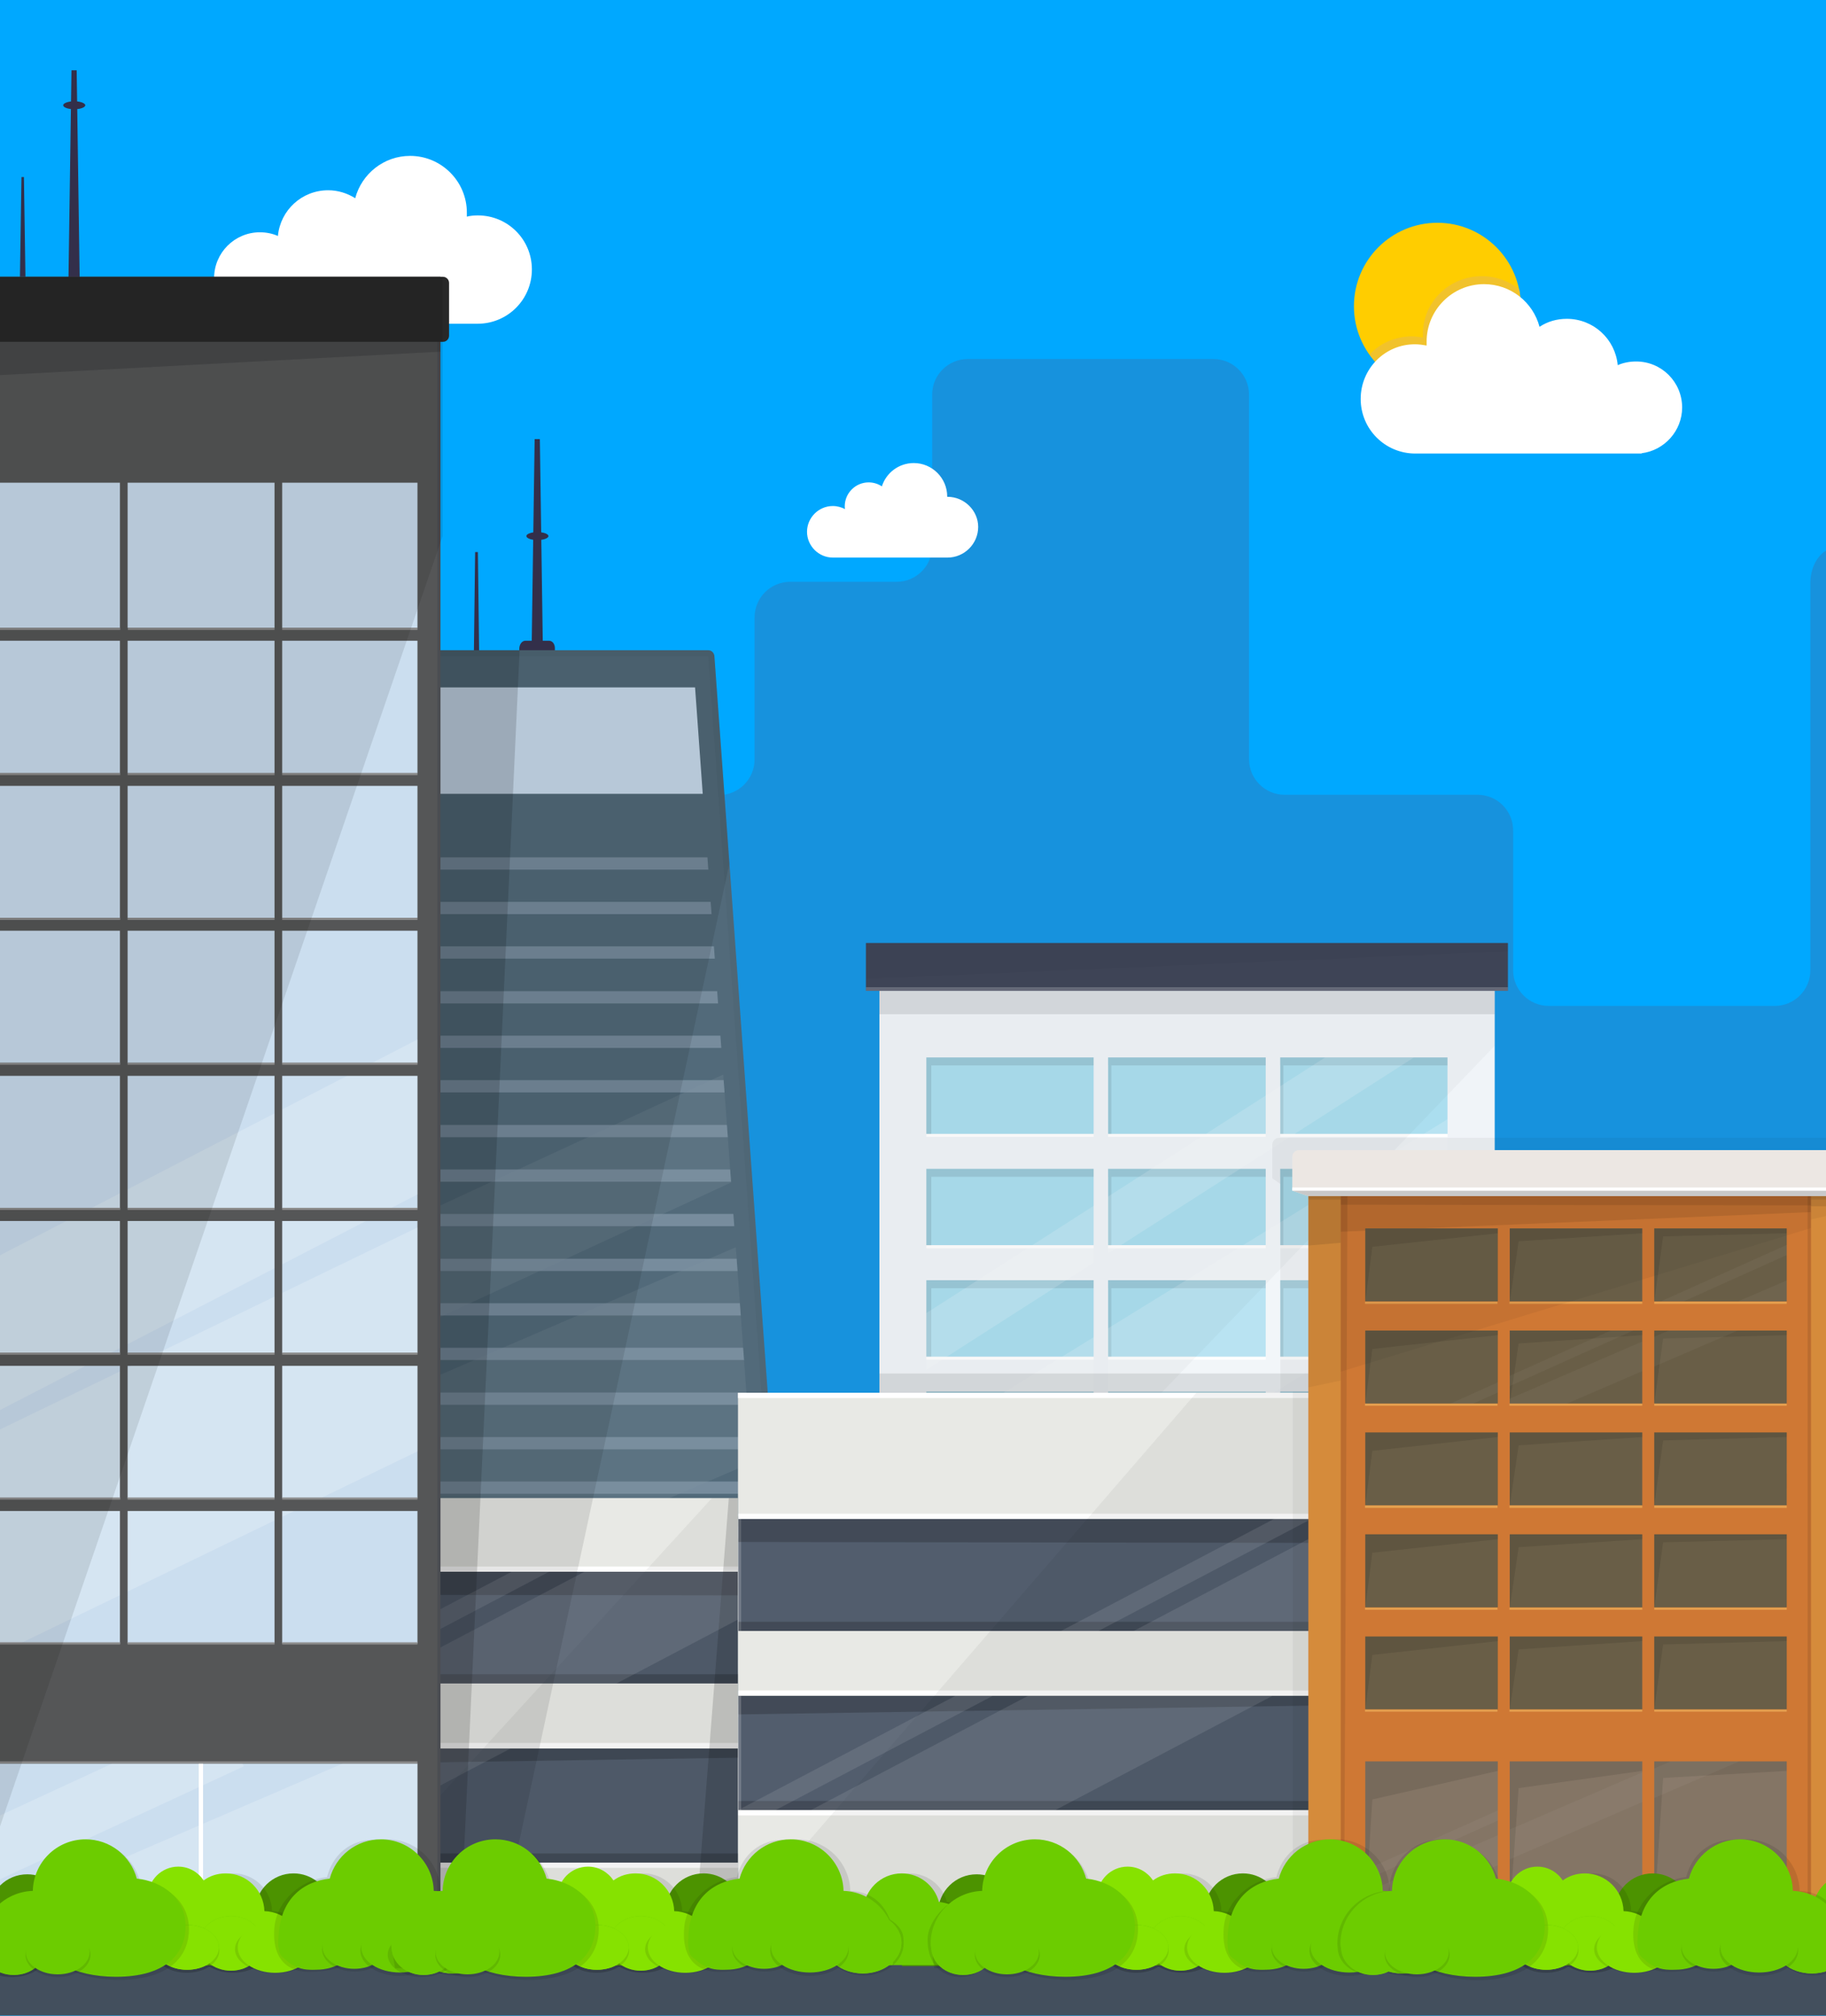 <?xml version="1.0" encoding="utf-8"?>
<!-- Generator: Adobe Illustrator 17.1.0, SVG Export Plug-In . SVG Version: 6.00 Build 0)  -->
<!DOCTYPE svg PUBLIC "-//W3C//DTD SVG 1.1//EN" "http://www.w3.org/Graphics/SVG/1.1/DTD/svg11.dtd">
<svg version="1.1" id="Layer_1" xmlns="http://www.w3.org/2000/svg" xmlns:xlink="http://www.w3.org/1999/xlink" x="0px" y="0px"
	 viewBox="0 0 595.3 656.9" enable-background="new 0 0 595.3 656.9" xml:space="preserve">
<rect x="0" y="0" width="595.3" height="656.9" fill="#808080" stroke="none"/>
<g id="Layer_1_1_" display="none">
	<path display="inline" opacity="0.2" enable-background="new    " d="M304.2-230.4l27.1-31h-26.2L291-245.2l-14.1-16.2h-26.4
		l26.9,30.5c-8.9,4.8-15,14.1-15,25.1c0,15.5,12.8,28.2,28.2,28.2c15.5,0,28.2-12.8,28.2-28.2C318.5-216.5,312.9-225.6,304.2-230.4z
		"/>
	<polygon display="inline" fill="#A32E2E" points="308.3,-227.9 281.9,-227.9 250.5,-263.7 276.6,-263.7 	"/>
	<polygon display="inline" opacity="0.1" enable-background="new    " points="308.3,-227.9 281.9,-227.9 277.8,-232.7 288,-250.9 	
		"/>
	<polygon display="inline" fill="#ED2B2B" points="331.3,-263.7 305.1,-263.7 273.7,-227.9 299.9,-227.9 	"/>
	<g display="inline">
		<g>
			<g>
				<defs>
					<polygon id="SVGID_1_" points="331.3,-263.7 305.1,-263.7 291,-247.5 277.8,-232.7 273.7,-227.9 281.9,-227.9 299.9,-227.9 
						308.3,-227.9 304,-232.7 					"/>
				</defs>
				<clipPath id="SVGID_2_">
					<use xlink:href="#SVGID_1_"  overflow="visible"/>
				</clipPath>
				<circle opacity="0.2" clip-path="url(#SVGID_2_)" enable-background="new    " cx="290.5" cy="-209.7" r="28.2"/>
			</g>
		</g>
	</g>
	<circle display="inline" fill="#F4BF25" cx="290.5" cy="-208.3" r="28.2"/>
	<circle display="inline" fill="#F4BF25" cx="290.5" cy="-208.3" r="28.2"/>
	<circle display="inline" fill="#F4BF25" cx="290.5" cy="-208.3" r="28.2"/>
	<circle display="inline" fill="#F4BF25" cx="290.5" cy="-208.3" r="26.6"/>
	<path display="inline" fill="#F3B900" d="M290.5-192.6c-11.8,0-22.1-4.6-27.8-10.9c2.3,13.2,13.9,23.5,27.8,23.5s25.5-10,27.8-23.5
		C312.6-197.4,302.2-192.6,290.5-192.6z"/>
	<path display="inline" fill="#C18801" d="M290.5-182.1c-15.3,0-27.6-12.1-28.2-27.1c0,0.2,0,0.7,0,0.9c0,15.5,12.8,28.2,28.2,28.2
		c15.5,0,28.2-12.8,28.2-28.2c0-0.2,0-0.7,0-0.9C318.1-194.2,305.8-182.1,290.5-182.1z"/>
	<g display="inline">
		<g>
			<g>
				<defs>
					<ellipse id="SVGID_3_" cx="290.5" cy="-209" rx="27.1" ry="26"/>
				</defs>
				<clipPath id="SVGID_4_">
					<use xlink:href="#SVGID_3_"  overflow="visible"/>
				</clipPath>
				<polygon opacity="0.2" clip-path="url(#SVGID_4_)" fill="#FFFFD7" enable-background="new    " points="249.5,-207 
					256.8,-194.9 318.1,-229.5 311,-241.8 				"/>
			</g>
		</g>
		<g>
			<g>
				<defs>
					<ellipse id="SVGID_5_" cx="290.5" cy="-209" rx="27.1" ry="26"/>
				</defs>
				<clipPath id="SVGID_6_">
					<use xlink:href="#SVGID_5_"  overflow="visible"/>
				</clipPath>
				<polygon opacity="0.2" clip-path="url(#SVGID_6_)" fill="#FFFFD7" enable-background="new    " points="262.3,-190.8 
					263.4,-188.8 324.9,-223.4 323.6,-225.4 				"/>
			</g>
		</g>
	</g>
	<path display="inline" fill="#FCEBC1" d="M290.5-234.1c9.8,0,18.4,4.8,23.2,12.1c-4.6-8.2-13.2-13.7-23.2-13.7s-18.7,5.5-23.2,13.7
		C272.1-229.3,280.7-234.1,290.5-234.1z"/>
	<polygon display="inline" fill="#DE9C01" points="290.5,-222.5 295.1,-213.1 305.6,-211.8 298.1,-204.5 299.6,-194 290.5,-199 
		281.2,-194 283,-204.5 275.5,-211.8 285.8,-213.1 	"/>
	<g display="inline">
		<polygon fill="#CA8801" points="283,-204.5 281.2,-194 282.1,-194.4 283.7,-203.6 		"/>
		<polygon fill="#CA8801" points="291,-221.5 290.5,-222.5 285.8,-213.1 275.5,-211.8 276.2,-210.8 286.7,-212.4 		"/>
		<polygon fill="#CA8801" points="304.9,-211.1 305.6,-211.8 295.5,-213.1 295.8,-212.4 		"/>
		<polygon fill="#CA8801" points="295.8,-212.4 290.5,-222.9 290.5,-222.5 295.3,-212.4 		"/>
		<polygon fill="#CA8801" points="276.2,-210.8 276.2,-210.8 283,-204.5 283,-204.5 		"/>
	</g>
</g>
<path fill="#FFFFFF" d="M1631.3,233.3c0,0-0.1,0-0.1,0c0,0,0-0.1,0-0.1c0-7.3-5.9-13.2-13.2-13.2c-5.9,0-10.9,3.9-12.6,9.3
	c-1.5-1-3.3-1.5-5.2-1.5c-5.2,0-9.5,4.2-9.5,9.5c0,0.4,0,0.7,0.1,1.1c-1.4-0.8-3.1-1.2-4.8-1.2c-5.6,0-10.2,4.6-10.2,10.2
	s4.6,10.2,10.2,10.2l0,0h45.4c6.7,0,12.1-5.4,12.1-12.1C1643.5,238.7,1638,233.3,1631.3,233.3z"/>
<circle fill="#FFCD00" cx="1745" cy="207" r="59.8"/>
<path fill="#F1C22C" d="M1745,266.7c30.9,0,56.3-23.4,59.4-53.4c-6.5-9.2-17.3-15.3-29.5-15.3c-20,0-36.2,16.2-36.2,36.2
	c0,0.8,0,1.7,0.1,2.5c-2.3-0.5-4.7-0.7-7.1-0.7c-11.5,0-21.7,5.6-28,14.3C1714.5,260.4,1729,266.7,1745,266.7z"/>
<path fill="#FFFFFF" d="M1698.7,279.4c0,19.1,15.4,34.5,34.5,34.5c0.5,0,1,0,1.5,0v0h141.2v-0.2c14.4-1.8,25.5-14,25.5-28.9
	c0-16.1-13-29.1-29.1-29.1c-4.1,0-8.1,0.9-11.6,2.4c-1.5-16.3-15.3-29.1-32-29.1c-6.3,0-12.2,1.8-17.2,5c-4.1-15.5-18.2-27-35-27
	c-20,0-36.2,16.2-36.2,36.2c0,0.8,0,1.7,0.1,2.5c-2.3-0.5-4.7-0.7-7.1-0.7C1714.1,244.9,1698.7,260.3,1698.7,279.4z"/>
<g>
	<defs>
		<rect id="SVGID_7_" x="0" width="595.3" height="656.9"/>
	</defs>
	<clipPath id="SVGID_8_">
		<use xlink:href="#SVGID_7_"  overflow="visible"/>
	</clipPath>
	<rect clip-path="url(#SVGID_8_)" fill="#00A8FF" width="595.3" height="656.9"/>
	<path clip-path="url(#SVGID_8_)" fill="#1792DD" d="M234.4,259.1c6.4,0,11.6-5.2,11.6-11.6v-46.3c0-6.4,5.2-11.6,11.6-11.6h34.7
		c6.4,0,11.6-5.2,11.6-11.6v-49.4c0-6.4,5.2-11.6,11.6-11.6h80.1c6.4,0,11.6,5.2,11.6,11.6v49.4c0,6.4,0,16.8,0,23.1v46.3
		c0,6.4,5.2,11.6,11.6,11.6h62.9c6.4,0,11.6,5.2,11.6,11.6v45.6c0,6.4,5.2,11.6,11.6,11.6h73.7c6.4,0,11.6-5.2,11.6-11.6V190
		c0-6.4,3.9-11.6,8.6-11.6s8.6,0,8.6,0v378.8c0,6.4-5.2,11.6-11.6,11.6H150.7c-6.4,0-11.6-5.2-11.6-11.6V270.6
		c0-6.4,5.2-11.6,11.6-11.6H234.4z"/>
	<rect y="634.7" clip-path="url(#SVGID_8_)" fill="#434F5D" width="595.3" height="22.1"/>
	<g clip-path="url(#SVGID_8_)">
		<rect x="286.7" y="322.9" fill="#F0F4F8" width="200.6" height="260.8"/>
		<rect x="282.3" y="307.3" fill="#3E4456" width="209.3" height="15.6"/>
		<rect x="282.3" y="321.7" opacity="0.2" fill="#FFFFFF" width="209.3" height="1.2"/>
		<polygon opacity="3.000000e-02" points="282.3,319 491.6,310 491.6,307.3 282.3,307.3 		"/>
		<rect x="286.7" y="322.9" opacity="0.1" width="200.6" height="7.6"/>
		<rect x="286.7" y="498.5" opacity="0.15" width="200.6" height="85.2"/>
		<rect x="302" y="380.9" fill="#ABDEEF" width="169.9" height="24.9"/>
		<rect x="302" y="442.1" fill="#FFFFFF" width="169.9" height="1"/>
		<rect x="302" y="405.8" fill="#FFFFFF" width="169.9" height="1"/>
		<rect x="302" y="369.5" fill="#FFFFFF" width="169.9" height="1"/>
		<rect x="302" y="344.6" fill="#ABDEEF" width="169.9" height="24.9"/>
		<rect x="302" y="417.2" fill="#ABDEEF" width="169.9" height="24.9"/>
		<rect x="302" y="453.5" fill="#ABDEEF" width="169.9" height="24.9"/>
		<rect x="302" y="478.4" fill="#FFFFFF" width="169.9" height="1"/>
		<polygon opacity="0.1" points="302,344.6 302,369.5 303.6,369.5 303.6,347.2 361.3,347.2 361.3,369.5 362.3,369.5 362.3,347.2 
			417.4,347.2 417.4,369.5 418.4,369.5 418.4,347.2 471.9,347.2 471.9,344.6 		"/>
		<polygon opacity="0.1" points="302,380.9 302,405.8 303.6,405.8 303.6,383.5 361.3,383.5 361.3,405.8 362.3,405.8 362.3,383.5 
			417.4,383.5 417.4,405.8 418.4,405.8 418.4,383.5 471.9,383.5 471.9,380.9 		"/>
		<polygon opacity="0.1" points="302,417.2 302,442.1 303.6,442.1 303.6,419.8 361.3,419.8 361.3,442.1 362.3,442.1 362.3,419.8 
			417.4,419.8 417.4,442.1 418.4,442.1 418.4,419.8 471.9,419.8 471.9,417.2 		"/>
		<polygon opacity="0.1" points="302,453.5 302,478.4 303.6,478.4 303.6,456.1 361.3,456.1 361.3,478.4 362.3,478.4 362.3,456.1 
			417.4,456.1 417.4,478.4 418.4,478.4 418.4,456.1 471.9,456.1 471.9,453.5 		"/>
		<line fill="none" stroke="#F0F4F8" stroke-width="4.714" stroke-miterlimit="10" x1="415" y1="343" x2="415" y2="481.2"/>
		<g opacity="0.8">
			<defs>
				<rect id="SVGID_9_" x="302" y="344.6" opacity="0.8" width="169.9" height="133.8"/>
			</defs>
			<clipPath id="SVGID_10_">
				<use xlink:href="#SVGID_9_"  overflow="visible"/>
			</clipPath>
			<polygon opacity="0.2" clip-path="url(#SVGID_10_)" fill="#FFFFFF" enable-background="new    " points="293.9,433.1 
				299.2,448.2 488.3,327.1 483.2,311.8 			"/>
			<polygon opacity="0.2" clip-path="url(#SVGID_10_)" fill="#FFFFFF" enable-background="new    " points="263.9,492.8 281,536.4 
				509.5,395.9 492.6,352 			"/>
		</g>
		<line fill="none" stroke="#F0F4F8" stroke-width="4.714" stroke-miterlimit="10" x1="358.9" y1="481.2" x2="358.9" y2="343"/>
		<polygon opacity="3.000000e-02" points="286.7,322.9 487.3,322.9 487.3,340.8 286.7,549.6 		"/>
	</g>
	<path clip-path="url(#SVGID_8_)" fill="#FFFFFF" d="M155.8,70.2c-1.2,0-2.5,0.1-3.6,0.4c0-0.4,0-0.8,0-1.3
		c0-10.2-8.3-18.5-18.5-18.5c-8.6,0-15.8,5.9-17.9,13.8c-2.5-1.6-5.6-2.6-8.8-2.6c-8.6,0-15.6,6.5-16.4,14.9
		c-1.8-0.8-3.8-1.2-5.9-1.2c-8.2,0-14.9,6.7-14.9,14.9c0,7.6,5.7,13.9,13,14.8v0.1H155v0c0.2,0,0.5,0,0.7,0
		c9.8,0,17.7-7.9,17.7-17.7S165.5,70.2,155.8,70.2z"/>
	<path clip-path="url(#SVGID_8_)" fill="#332F4A" d="M171.3,208.8h7.7c1.1,0,1.9,1.1,1.9,2.4v1.6h-11.6v-1.6
		C169.4,209.9,170.2,208.8,171.3,208.8z"/>
	<polygon clip-path="url(#SVGID_8_)" fill="#332F4A" points="174.3,143.1 176,143.1 177,212.7 173.3,212.7 	"/>
	<polygon clip-path="url(#SVGID_8_)" fill="#332F4A" points="23.3,22.9 25,22.9 26,92.6 22.3,92.6 	"/>
	<polygon clip-path="url(#SVGID_8_)" fill="#332F4A" points="154.9,179.9 155.8,179.9 156.2,212.4 154.5,212.4 	"/>
	<polygon clip-path="url(#SVGID_8_)" fill="#332F4A" points="7,57.7 7.8,57.7 8.3,90.2 6.5,90.2 	"/>
	<g clip-path="url(#SVGID_8_)">
		<path fill="#526A7A" d="M130.8,629.3H263l-30.1-415.5c-0.1-1-0.9-1.9-2-1.9H130.8V629.3z"/>
		<g opacity="0.1">
			<path fill="#304354" d="M230.9,213.9L230.9,213.9l29.9,413.4h-128V213.9H230.9 M230.9,211.9H130.8v417.4H263l-30.1-415.5
				C232.8,212.7,232,211.9,230.9,211.9L230.9,211.9z"/>
		</g>
	</g>
	<g opacity="0.3" clip-path="url(#SVGID_8_)">
		<defs>
			<polygon id="SVGID_11_" opacity="0.3" points="130.8,568.8 251.7,568.8 226.6,224 130.8,224 			"/>
		</defs>
		<clipPath id="SVGID_12_">
			<use xlink:href="#SVGID_11_"  overflow="visible"/>
		</clipPath>
		
			<line clip-path="url(#SVGID_12_)" fill="none" stroke="#CBDEEF" stroke-width="4" stroke-miterlimit="10" x1="270.6" y1="281.4" x2="130.8" y2="281.4"/>
		
			<line clip-path="url(#SVGID_12_)" fill="none" stroke="#CBDEEF" stroke-width="4" stroke-miterlimit="10" x1="270.6" y1="295.9" x2="130.8" y2="295.9"/>
		
			<line clip-path="url(#SVGID_12_)" fill="none" stroke="#CBDEEF" stroke-width="4" stroke-miterlimit="10" x1="270.6" y1="310.4" x2="130.8" y2="310.4"/>
		
			<line clip-path="url(#SVGID_12_)" fill="none" stroke="#CBDEEF" stroke-width="4" stroke-miterlimit="10" x1="270.6" y1="325" x2="130.8" y2="325"/>
		
			<line clip-path="url(#SVGID_12_)" fill="none" stroke="#CBDEEF" stroke-width="4" stroke-miterlimit="10" x1="270.6" y1="339.5" x2="130.8" y2="339.5"/>
		
			<line clip-path="url(#SVGID_12_)" fill="none" stroke="#CBDEEF" stroke-width="4" stroke-miterlimit="10" x1="270.6" y1="354" x2="130.8" y2="354"/>
		
			<line clip-path="url(#SVGID_12_)" fill="none" stroke="#CBDEEF" stroke-width="4" stroke-miterlimit="10" x1="270.6" y1="368.6" x2="130.8" y2="368.6"/>
		
			<line clip-path="url(#SVGID_12_)" fill="none" stroke="#CBDEEF" stroke-width="4" stroke-miterlimit="10" x1="270.6" y1="383.1" x2="130.8" y2="383.1"/>
		
			<line clip-path="url(#SVGID_12_)" fill="none" stroke="#CBDEEF" stroke-width="4" stroke-miterlimit="10" x1="270.6" y1="397.6" x2="130.8" y2="397.6"/>
		
			<line clip-path="url(#SVGID_12_)" fill="none" stroke="#CBDEEF" stroke-width="4" stroke-miterlimit="10" x1="270.6" y1="412.2" x2="130.8" y2="412.2"/>
		
			<line clip-path="url(#SVGID_12_)" fill="none" stroke="#CBDEEF" stroke-width="4" stroke-miterlimit="10" x1="270.6" y1="426.7" x2="130.8" y2="426.7"/>
		
			<line clip-path="url(#SVGID_12_)" fill="none" stroke="#CBDEEF" stroke-width="4" stroke-miterlimit="10" x1="270.6" y1="441.2" x2="130.8" y2="441.2"/>
		
			<line clip-path="url(#SVGID_12_)" fill="none" stroke="#CBDEEF" stroke-width="4" stroke-miterlimit="10" x1="270.6" y1="455.8" x2="130.8" y2="455.8"/>
		
			<line clip-path="url(#SVGID_12_)" fill="none" stroke="#CBDEEF" stroke-width="4" stroke-miterlimit="10" x1="270.6" y1="470.3" x2="130.8" y2="470.3"/>
		
			<line clip-path="url(#SVGID_12_)" fill="none" stroke="#CBDEEF" stroke-width="4" stroke-miterlimit="10" x1="270.6" y1="484.8" x2="130.8" y2="484.8"/>
		
			<line clip-path="url(#SVGID_12_)" fill="none" stroke="#CBDEEF" stroke-width="4" stroke-miterlimit="10" x1="270.6" y1="499.4" x2="130.8" y2="499.4"/>
		
			<line clip-path="url(#SVGID_12_)" fill="none" stroke="#CBDEEF" stroke-width="4" stroke-miterlimit="10" x1="270.6" y1="513.9" x2="130.8" y2="513.9"/>
		
			<line clip-path="url(#SVGID_12_)" fill="none" stroke="#CBDEEF" stroke-width="4" stroke-miterlimit="10" x1="270.6" y1="528.4" x2="130.8" y2="528.4"/>
		
			<line clip-path="url(#SVGID_12_)" fill="none" stroke="#CBDEEF" stroke-width="4" stroke-miterlimit="10" x1="270.6" y1="543" x2="130.8" y2="543"/>
		
			<line clip-path="url(#SVGID_12_)" fill="none" stroke="#CBDEEF" stroke-width="4" stroke-miterlimit="10" x1="270.6" y1="557.5" x2="130.8" y2="557.5"/>
		
			<line clip-path="url(#SVGID_12_)" fill="none" stroke="#CBDEEF" stroke-width="4" stroke-miterlimit="10" x1="270.6" y1="572" x2="130.8" y2="572"/>
		<polygon opacity="0.2" clip-path="url(#SVGID_12_)" fill="#FFFFFF" enable-background="new    " points="104.5,410.9 119,440.5 
			268.3,371.5 253.9,341.8 		"/>
		<polygon opacity="0.2" clip-path="url(#SVGID_12_)" fill="#FFFFFF" enable-background="new    " points="56.8,485.4 87.9,544.3 
			407.3,406.8 376.4,347.6 		"/>
	</g>
	<g clip-path="url(#SVGID_8_)">
		<rect x="46.2" y="488.2" fill="#E8E9E5" width="194.4" height="145.1"/>
		<rect x="46.2" y="511.3" fill="#525D6D" width="194.4" height="37.3"/>
		<rect x="46.1" y="511.3" opacity="0.2" fill="#FFFFFF" width="1" height="37.3"/>
		<rect x="46.2" y="569.8" fill="#525D6D" width="194.4" height="37.3"/>
		<polygon opacity="0.2" points="240.6,519.9 46.2,519.6 46.2,511.3 240.6,511.3 		"/>
		<rect x="46.2" y="568" fill="#FFFFFF" width="194.4" height="1.7"/>
		<rect x="46.2" y="607" fill="#FFFFFF" width="194.4" height="1.7"/>
		<rect x="46.2" y="510.5" fill="#FFFFFF" width="194.4" height="1.7"/>
		<polygon opacity="5.000000e-02" points="240.6,633.2 99.6,633.2 232.1,488.2 240.6,488.2 		"/>
		<polygon opacity="0.15" points="240.6,633.2 226.3,633.2 237.6,488.2 240.6,488.2 		"/>
		<rect x="286.7" y="447.6" opacity="0.1" width="148.4" height="179.3"/>
		<rect x="240.6" y="453.9" fill="#E8E9E5" width="194.4" height="179.3"/>
		<rect x="240.6" y="453.9" fill="#FFFFFF" width="194.4" height="1.7"/>
		<polygon opacity="0.2" points="240.6,572.8 46.2,575.8 46.2,569.8 240.6,569.8 		"/>
		<rect x="46.2" y="604" opacity="0.2" width="194.4" height="3"/>
		<rect x="46.2" y="545.6" opacity="0.2" width="194.4" height="3"/>
		<g>
			<defs>
				<rect id="SVGID_13_" x="46.2" y="511.3" width="194.4" height="37.3"/>
			</defs>
			<clipPath id="SVGID_14_">
				<use xlink:href="#SVGID_13_"  overflow="visible"/>
			</clipPath>
			<polygon opacity="0.1" clip-path="url(#SVGID_14_)" fill="#FFFFFF" points="200.8,506.8 280.5,506.8 201,548.6 121.3,548.6 			
				"/>
			<polygon opacity="0.1" clip-path="url(#SVGID_14_)" fill="#FFFFFF" points="177.1,506.8 189.3,506.8 109.8,548.6 97.5,548.6 			
				"/>
		</g>
		<g>
			<defs>
				<rect id="SVGID_15_" x="46.2" y="569.8" width="194.4" height="37.3"/>
			</defs>
			<clipPath id="SVGID_16_">
				<use xlink:href="#SVGID_15_"  overflow="visible"/>
			</clipPath>
			<polygon opacity="0.1" clip-path="url(#SVGID_16_)" fill="#FFFFFF" points="95.5,565.2 175.2,565.2 95.7,607 16,607 			"/>
			<polygon opacity="0.1" clip-path="url(#SVGID_16_)" fill="#FFFFFF" points="71.8,565.2 84,565.2 4.5,607 -7.7,607 			"/>
		</g>
		<rect x="46.1" y="569.8" opacity="0.2" fill="#FFFFFF" width="1" height="37.3"/>
		<rect x="240.7" y="494.2" fill="#525D6D" width="194.4" height="37.3"/>
		<rect x="240.6" y="494.2" opacity="0.2" fill="#FFFFFF" width="1" height="37.3"/>
		<rect x="240.7" y="552.6" fill="#525D6D" width="194.4" height="37.3"/>
		<polygon opacity="0.2" points="435.1,502.8 240.7,502.5 240.7,494.2 435.1,494.2 		"/>
		<rect x="240.7" y="550.9" fill="#FFFFFF" width="194.4" height="1.7"/>
		<rect x="240.7" y="589.9" fill="#FFFFFF" width="194.4" height="1.7"/>
		<rect x="240.7" y="493.3" fill="#FFFFFF" width="194.4" height="1.7"/>
		<polygon opacity="5.000000e-02" points="435.1,633.2 234.9,633.2 390,453.9 435.1,453.9 		"/>
		<polygon opacity="0.2" points="435.1,555.7 240.7,558.7 240.7,552.6 435.1,552.6 		"/>
		<rect x="240.7" y="586.9" opacity="0.2" width="194.4" height="3"/>
		<rect x="240.7" y="528.5" opacity="0.2" width="194.4" height="3"/>
		<g>
			<defs>
				<rect id="SVGID_17_" x="240.7" y="494.2" width="194.4" height="37.3"/>
			</defs>
			<clipPath id="SVGID_18_">
				<use xlink:href="#SVGID_17_"  overflow="visible"/>
			</clipPath>
			<polygon opacity="0.1" clip-path="url(#SVGID_18_)" fill="#FFFFFF" points="449.1,489.7 528.8,489.7 449.3,531.5 369.6,531.5 			
				"/>
			<polygon opacity="0.1" clip-path="url(#SVGID_18_)" fill="#FFFFFF" points="425.4,489.7 437.6,489.7 358.1,531.5 345.9,531.5 			
				"/>
		</g>
		<g>
			<defs>
				<rect id="SVGID_19_" x="240.7" y="552.6" width="194.4" height="37.3"/>
			</defs>
			<clipPath id="SVGID_20_">
				<use xlink:href="#SVGID_19_"  overflow="visible"/>
			</clipPath>
			<polygon opacity="0.1" clip-path="url(#SVGID_20_)" fill="#FFFFFF" points="343.8,548.1 423.5,548.1 344,589.9 264.3,589.9 			
				"/>
			<polygon opacity="0.1" clip-path="url(#SVGID_20_)" fill="#FFFFFF" points="320.1,548.1 332.3,548.1 252.8,589.9 240.6,589.9 			
				"/>
		</g>
		<rect x="240.6" y="552.6" opacity="0.2" fill="#FFFFFF" width="1" height="37.3"/>
	</g>
	<g clip-path="url(#SVGID_8_)">
		<path opacity="5.000000e-02" d="M598.9,370.8H417c-1.2,0-2.2,1-2.2,2.2V384l2.6,1.8v67.7h4.1v165.8H432h163.9V385.8l5.3-1.8v-10.9
			C601.1,371.8,600.2,370.8,598.9,370.8z"/>
		<rect x="426.6" y="389.8" fill="#CF7834" width="174.4" height="233.5"/>
		<g>
			<rect x="539.3" y="533.3" fill="#695E47" width="43.2" height="23.8"/>
			<rect x="445.1" y="533.3" fill="#695E47" width="43.2" height="23.8"/>
			<rect x="492.2" y="533.3" fill="#695E47" width="43.2" height="23.8"/>
			<polygon opacity="0.1" points="445.1,557.1 447.4,539.3 488.3,534.8 488.3,533.3 445.1,533.3 			"/>
			<polygon opacity="0.1" points="492.2,557.1 495.1,537.5 535.4,534.8 535.4,533.3 492.2,533.3 			"/>
			<polygon opacity="0.1" points="539.3,557.1 542.2,535.9 582.5,534.8 582.5,533.3 539.3,533.3 			"/>
			<polygon fill="#E5A04F" points="539.3,557.8 582.5,557.8 582.5,557.1 582.5,557.1 539.3,557.1 539.3,557.1 			"/>
			<polygon fill="#E5A04F" points="492.1,557.8 535.4,557.8 535.4,557.1 535.4,557.1 492.1,557.1 492.1,557.1 			"/>
			<polygon fill="#E5A04F" points="445,557.8 488.2,557.8 488.2,557.1 488.2,557.1 445,557.1 445,557.1 			"/>
		</g>
		<rect x="590.4" y="389.8" fill="#D58B3B" width="10.5" height="233.5"/>
		<path fill="#ECE7E3" d="M604,374.8H423.5c-1.2,0-2.2,1-2.2,2.2V388l5.3,1.8h174.4l5.3-1.8v-10.9
			C606.2,375.8,605.2,374.8,604,374.8z"/>
		<polygon fill="#C8C8C8" points="421.3,388 421.3,388 426.6,389.8 600.9,389.8 606.2,388 		"/>
		<rect x="426.6" y="389.8" fill="#D58B3B" width="10.5" height="233.5"/>
		<polygon opacity="0.1" points="437.1,623.3 438.2,623.3 439.3,389.8 437.1,389.8 		"/>
		<rect x="589.3" y="389.8" opacity="0.1" width="1.1" height="233.5"/>
		<polygon opacity="0.1" points="600.9,389.8 426.6,389.8 426.6,405.9 437.1,405 437.1,401.4 590.4,395 590.4,393.1 601.1,393.1 		
			"/>
		<polygon opacity="0.1" points="600.9,389.8 426.6,389.8 426.6,390.9 437.1,390.9 437.1,392.6 590.4,392.8 590.4,390.9 
			601.1,390.9 		"/>
		<rect x="539.3" y="400.3" fill="#695E47" width="43.2" height="23.8"/>
		<rect x="445.1" y="400.3" fill="#695E47" width="43.2" height="23.8"/>
		<rect x="492.2" y="400.3" fill="#695E47" width="43.2" height="23.8"/>
		<rect x="539.3" y="433.6" fill="#695E47" width="43.2" height="23.8"/>
		<rect x="445.1" y="433.6" fill="#695E47" width="43.2" height="23.8"/>
		<polygon fill="#E5A04F" points="539.3,424.9 582.5,424.9 582.5,424.2 582.5,424.2 539.3,424.2 539.3,424.2 		"/>
		<polygon fill="#E5A04F" points="492.1,424.9 535.4,424.9 535.4,424.2 535.4,424.2 492.1,424.2 492.1,424.2 		"/>
		<polygon fill="#E5A04F" points="445,424.9 488.2,424.9 488.2,424.2 488.2,424.2 445,424.2 445,424.2 		"/>
		<rect x="492.2" y="433.6" fill="#695E47" width="43.2" height="23.8"/>
		<rect x="539.3" y="574" fill="#847565" width="43.2" height="49.3"/>
		<rect x="492.2" y="574" fill="#847565" width="43.2" height="49.3"/>
		<rect x="445.1" y="574" fill="#847565" width="43.2" height="49.3"/>
		<polygon opacity="0.1" points="445.1,623.3 447.4,586.4 488.3,577.1 488.3,574 445.1,574 		"/>
		<polygon opacity="0.1" points="492.2,623.3 495.1,582.7 535.4,577.1 535.4,574 492.2,574 		"/>
		<polygon opacity="0.1" points="539.3,623.3 542.2,579.4 582.5,577.1 582.5,574 539.3,574 		"/>
		<polygon opacity="0.1" points="445.1,457.4 447.4,439.6 488.3,435.1 488.3,433.6 445.1,433.6 		"/>
		<polygon opacity="0.1" points="492.2,457.4 495.1,437.8 535.4,435.1 535.4,433.6 492.2,433.6 		"/>
		<polygon opacity="0.1" points="539.3,457.4 542.2,436.2 582.5,435.1 582.5,433.6 539.3,433.6 		"/>
		<polygon opacity="0.1" points="445.1,424.2 447.4,406.3 488.3,401.9 488.3,400.4 445.1,400.4 		"/>
		<polygon opacity="0.1" points="492.2,424.2 495.1,404.5 535.4,401.9 535.4,400.4 492.2,400.4 		"/>
		<polygon opacity="0.1" points="539.3,424.2 542.2,402.9 582.5,401.9 582.5,400.4 539.3,400.4 		"/>
		<polyline opacity="5.000000e-02" points="529.1,389.8 426.6,389.8 426.6,452.1 437.1,449.9 437.1,447 590.4,400.2 590.4,397.4 
			600.9,395 600.9,389.8 529.1,389.8 		"/>
		<g opacity="0.2">
			<defs>
				<polygon id="SVGID_21_" opacity="0.2" points="492.2,619.6 535.4,603.7 535.4,574 492.2,574 				"/>
			</defs>
			<clipPath id="SVGID_22_">
				<use xlink:href="#SVGID_21_"  overflow="visible"/>
			</clipPath>
			<polygon opacity="0.2" clip-path="url(#SVGID_22_)" fill="#FFFFFF" enable-background="new    " points="490.1,520.2 
				491.5,522.9 539.6,501.4 538.3,498.6 			"/>
			<polygon opacity="0.2" clip-path="url(#SVGID_22_)" fill="#FFFFFF" enable-background="new    " points="482.5,600.4 
				486.9,608.2 545,583.1 540.7,575.3 			"/>
		</g>
		<g opacity="0.2">
			<defs>
				<rect id="SVGID_23_" x="492.2" y="433.6" opacity="0.2" width="43.2" height="23.8"/>
			</defs>
			<clipPath id="SVGID_24_">
				<use xlink:href="#SVGID_23_"  overflow="visible"/>
			</clipPath>
			<polygon opacity="0.2" clip-path="url(#SVGID_24_)" fill="#FFFFFF" enable-background="new    " points="490.1,449.3 491.5,452 
				539.6,430.4 538.3,427.7 			"/>
			<polygon opacity="0.2" clip-path="url(#SVGID_24_)" fill="#FFFFFF" enable-background="new    " points="482.5,460 486.9,467.7 
				545,442.7 540.7,434.9 			"/>
		</g>
		<g opacity="0.2">
			<defs>
				<rect id="SVGID_25_" x="539.3" y="466.8" opacity="0.2" width="43.2" height="23.8"/>
			</defs>
			<clipPath id="SVGID_26_">
				<use xlink:href="#SVGID_25_"  overflow="visible"/>
			</clipPath>
			<polygon opacity="0.2" clip-path="url(#SVGID_26_)" fill="#FFFFFF" enable-background="new    " points="537.2,497.1 
				538.6,499.8 586.7,478.2 585.4,475.5 			"/>
			<polygon opacity="0.2" clip-path="url(#SVGID_26_)" fill="#FFFFFF" enable-background="new    " points="529.6,507.7 534,515.5 
				592.1,490.4 587.8,482.6 			"/>
		</g>
		<g opacity="0.2">
			<defs>
				<rect id="SVGID_27_" x="445.1" y="466.8" opacity="0.2" width="43.2" height="23.8"/>
			</defs>
			<clipPath id="SVGID_28_">
				<use xlink:href="#SVGID_27_"  overflow="visible"/>
			</clipPath>
			<polygon opacity="0.2" clip-path="url(#SVGID_28_)" fill="#FFFFFF" enable-background="new    " points="443,471.1 444.4,473.8 
				492.5,452.2 491.2,449.5 			"/>
			<polygon opacity="0.2" clip-path="url(#SVGID_28_)" fill="#FFFFFF" enable-background="new    " points="435.4,481.7 
				439.8,489.5 497.9,464.4 493.6,456.6 			"/>
		</g>
		<g opacity="0.2">
			<defs>
				<rect id="SVGID_29_" x="445.1" y="433.6" opacity="0.2" width="43.2" height="23.8"/>
			</defs>
			<clipPath id="SVGID_30_">
				<use xlink:href="#SVGID_29_"  overflow="visible"/>
			</clipPath>
			<polygon opacity="0.2" clip-path="url(#SVGID_30_)" fill="#FFFFFF" enable-background="new    " points="443,470.8 444.4,473.5 
				492.5,451.9 491.2,449.2 			"/>
			<polygon opacity="0.2" clip-path="url(#SVGID_30_)" fill="#FFFFFF" enable-background="new    " points="435.4,481.4 
				439.8,489.2 497.9,464.1 493.6,456.3 			"/>
		</g>
		<g opacity="0.2">
			<defs>
				<rect id="SVGID_31_" x="539.3" y="433.6" opacity="0.2" width="43.2" height="23.8"/>
			</defs>
			<clipPath id="SVGID_32_">
				<use xlink:href="#SVGID_31_"  overflow="visible"/>
			</clipPath>
			<polygon opacity="0.2" clip-path="url(#SVGID_32_)" fill="#FFFFFF" enable-background="new    " points="537.2,429.2 
				538.6,431.9 586.7,410.3 585.4,407.6 			"/>
			<polygon opacity="0.2" clip-path="url(#SVGID_32_)" fill="#FFFFFF" enable-background="new    " points="529.6,439.8 534,447.6 
				592.1,422.6 587.8,414.8 			"/>
		</g>
		<g opacity="0.2">
			<defs>
				<rect id="SVGID_33_" x="539.3" y="400.3" opacity="0.2" width="43.2" height="23.8"/>
			</defs>
			<clipPath id="SVGID_34_">
				<use xlink:href="#SVGID_33_"  overflow="visible"/>
			</clipPath>
			<polygon opacity="0.2" clip-path="url(#SVGID_34_)" fill="#FFFFFF" enable-background="new    " points="537.2,396 538.6,398.7 
				586.7,377.1 585.4,374.4 			"/>
			<polygon opacity="0.2" clip-path="url(#SVGID_34_)" fill="#FFFFFF" enable-background="new    " points="537.2,426 538.6,428.7 
				586.7,407.1 585.4,404.4 			"/>
			<polygon opacity="0.2" clip-path="url(#SVGID_34_)" fill="#FFFFFF" enable-background="new    " points="529.6,440 534,447.8 
				592.1,422.8 587.8,415 			"/>
		</g>
		<g opacity="0.2">
			<defs>
				<polygon id="SVGID_35_" opacity="0.2" points="539.3,619.6 582.5,603.7 582.5,574 539.3,574 				"/>
			</defs>
			<clipPath id="SVGID_36_">
				<use xlink:href="#SVGID_35_"  overflow="visible"/>
			</clipPath>
			<polygon opacity="0.2" clip-path="url(#SVGID_36_)" fill="#FFFFFF" enable-background="new    " points="537.2,569.8 
				538.6,572.5 586.7,550.9 585.4,548.2 			"/>
			<polygon opacity="0.2" clip-path="url(#SVGID_36_)" fill="#FFFFFF" enable-background="new    " points="529.6,580.5 534,588.2 
				592.1,563.2 587.8,555.4 			"/>
		</g>
		<g opacity="0.2">
			<defs>
				<polygon id="SVGID_37_" opacity="0.2" points="445.1,640.1 488.3,624.2 488.3,580.1 445.1,594.5 				"/>
			</defs>
			<clipPath id="SVGID_38_">
				<use xlink:href="#SVGID_37_"  overflow="visible"/>
			</clipPath>
			<polygon opacity="0.2" clip-path="url(#SVGID_38_)" fill="#FFFFFF" enable-background="new    " points="443,610.3 444.4,613 
				492.5,591.4 491.2,588.7 			"/>
			<polygon opacity="0.2" clip-path="url(#SVGID_38_)" fill="#FFFFFF" enable-background="new    " points="435.4,620.9 
				439.8,628.7 497.9,603.7 493.6,595.8 			"/>
		</g>
		<polygon fill="#E5A04F" points="539.3,458.1 582.5,458.1 582.5,457.4 582.5,457.4 539.3,457.4 539.3,457.4 		"/>
		<polygon fill="#E5A04F" points="492.1,458.1 535.4,458.1 535.4,457.4 535.4,457.4 492.1,457.4 492.1,457.4 		"/>
		<polygon fill="#E5A04F" points="445,458.1 488.2,458.1 488.2,457.4 488.2,457.4 445,457.4 445,457.4 		"/>
		<g>
			<rect x="539.3" y="466.8" fill="#695E47" width="43.2" height="23.8"/>
			<rect x="445.1" y="466.8" fill="#695E47" width="43.2" height="23.8"/>
			<rect x="492.2" y="466.8" fill="#695E47" width="43.2" height="23.8"/>
			<polygon opacity="0.1" points="445.1,490.6 447.4,472.8 488.3,468.3 488.3,466.8 445.1,466.8 			"/>
			<polygon opacity="0.1" points="492.2,490.6 495.1,471 535.4,468.3 535.4,466.8 492.2,466.8 			"/>
			<polygon opacity="0.1" points="539.3,490.6 542.2,469.4 582.5,468.3 582.5,466.8 539.3,466.8 			"/>
			<polygon fill="#E5A04F" points="539.3,491.4 582.5,491.4 582.5,490.7 582.5,490.6 539.3,490.6 539.3,490.7 			"/>
			<polygon fill="#E5A04F" points="492.1,491.4 535.4,491.4 535.4,490.7 535.4,490.6 492.1,490.6 492.1,490.7 			"/>
			<polygon fill="#E5A04F" points="445,491.4 488.2,491.4 488.2,490.7 488.2,490.6 445,490.6 445,490.7 			"/>
		</g>
		<g>
			<rect x="539.3" y="500" fill="#695E47" width="43.2" height="23.8"/>
			<rect x="445.1" y="500" fill="#695E47" width="43.2" height="23.8"/>
			<rect x="492.2" y="500" fill="#695E47" width="43.2" height="23.8"/>
			<polygon opacity="0.1" points="445.1,523.9 447.4,506 488.3,501.6 488.3,500 445.1,500 			"/>
			<polygon opacity="0.1" points="492.2,523.9 495.1,504.2 535.4,501.6 535.4,500 492.2,500 			"/>
			<polygon opacity="0.1" points="539.3,523.9 542.2,502.6 582.5,501.6 582.5,500 539.3,500 			"/>
			<polygon fill="#E5A04F" points="539.3,524.6 582.5,524.6 582.5,523.9 582.5,523.9 539.3,523.9 539.3,523.9 			"/>
			<polygon fill="#E5A04F" points="492.1,524.6 535.4,524.6 535.4,523.9 535.4,523.9 492.1,523.9 492.1,523.9 			"/>
			<polygon fill="#E5A04F" points="445,524.6 488.2,524.6 488.2,523.9 488.2,523.9 445,523.9 445,523.9 			"/>
		</g>
		<rect x="421.3" y="387" fill="#FFFFFF" width="184.9" height="1"/>
	</g>
	<g clip-path="url(#SVGID_8_)">
		<path fill="#332F4A" d="M171.6,174.7c0,0.7,1.6,1.3,3.6,1.3s3.6-0.6,3.6-1.3c0-0.7-1.6-1.3-3.6-1.3S171.6,174,171.6,174.7z"/>
	</g>
	<g clip-path="url(#SVGID_8_)">
		<path fill="#332F4A" d="M20.6,34.3c0,0.7,1.6,1.3,3.6,1.3s3.6-0.6,3.6-1.3S26.1,33,24.2,33S20.6,33.6,20.6,34.3z"/>
	</g>
	<polygon clip-path="url(#SVGID_8_)" fill="#CBDEEF" points="130.8,258.7 229.1,258.7 226.6,224 130.8,224 	"/>
	<path opacity="0.1" clip-path="url(#SVGID_8_)" d="M130.8,629.3H163l74.8-347.9l-4.9-67.6c-0.1-1-0.9-1.9-2-1.9H130.8V629.3z"/>
	<polygon opacity="0.15" clip-path="url(#SVGID_8_)" points="130.8,629.3 150.1,629.3 169.4,211.9 130.8,211.9 	"/>
	<g clip-path="url(#SVGID_8_)">
		<rect x="-12.4" y="90.2" fill="#555657" width="156" height="539.1"/>
		<g opacity="0.3">
			<path fill="#333A46" d="M142.6,91.2v537.1h-154V91.2H142.6 M143.6,90.2h-156v539.1h156V90.2L143.6,90.2z"/>
		</g>
	</g>
	<rect x="-4.9" y="157.3" clip-path="url(#SVGID_8_)" fill="#CBDEEF" width="141" height="380.9"/>
	<g clip-path="url(#SVGID_8_)">
		<defs>
			<rect id="SVGID_39_" x="-4.9" y="157.1" width="141" height="378.8"/>
		</defs>
		<clipPath id="SVGID_40_">
			<use xlink:href="#SVGID_39_"  overflow="visible"/>
		</clipPath>
		<polygon opacity="0.2" clip-path="url(#SVGID_40_)" fill="#FFFFFF" enable-background="new    " points="-54.6,437.3 -33.1,476.6 
			165.6,374 144.3,334.5 		"/>
		<polygon opacity="0.2" clip-path="url(#SVGID_40_)" fill="#FFFFFF" enable-background="new    " points="-38.8,484.6 -5.5,541.4 
			303.9,391.9 270.9,334.8 		"/>
	</g>
	<rect x="89.5" y="156.5" clip-path="url(#SVGID_8_)" fill="#555657" width="2.5" height="379.6"/>
	<rect x="39.1" y="156.5" clip-path="url(#SVGID_8_)" fill="#555657" width="2.5" height="379.6"/>
	<rect x="-8" y="204.6" clip-path="url(#SVGID_8_)" fill="#555657" width="147.1" height="4.2"/>
	<rect x="92" y="204.6" clip-path="url(#SVGID_8_)" fill="#8C8C8C" width="44.1" height="0.7"/>
	<rect x="41.7" y="204.6" clip-path="url(#SVGID_8_)" fill="#8C8C8C" width="47.8" height="0.7"/>
	<rect x="-4.9" y="204.6" clip-path="url(#SVGID_8_)" fill="#8C8C8C" width="44.1" height="0.7"/>
	<rect x="-8" y="251.9" clip-path="url(#SVGID_8_)" fill="#555657" width="147.1" height="4.2"/>
	<rect x="-8" y="299.1" clip-path="url(#SVGID_8_)" fill="#555657" width="147.1" height="4.2"/>
	<rect x="-8" y="346.4" clip-path="url(#SVGID_8_)" fill="#555657" width="147.1" height="4.2"/>
	<rect x="-8" y="393.7" clip-path="url(#SVGID_8_)" fill="#555657" width="147.1" height="4.2"/>
	<rect x="-8" y="440.9" clip-path="url(#SVGID_8_)" fill="#555657" width="147.1" height="4.2"/>
	<rect x="-8" y="488.2" clip-path="url(#SVGID_8_)" fill="#555657" width="147.1" height="4.2"/>
	<rect x="-8" y="535.5" clip-path="url(#SVGID_8_)" fill="#555657" width="147.1" height="4.2"/>
	<rect x="-4.9" y="574.7" clip-path="url(#SVGID_8_)" fill="#CBDEEF" width="141" height="54.6"/>
	<rect x="64.8" y="574.7" clip-path="url(#SVGID_8_)" fill="#FFFFFF" width="1.4" height="54.6"/>
	<g clip-path="url(#SVGID_8_)">
		<defs>
			<rect id="SVGID_41_" x="-4.9" y="574.7" width="141" height="54.6"/>
		</defs>
		<clipPath id="SVGID_42_">
			<use xlink:href="#SVGID_41_"  overflow="visible"/>
		</clipPath>
		<polygon opacity="0.2" clip-path="url(#SVGID_42_)" fill="#FFFFFF" enable-background="new    " points="-14.2,598.2 -5.8,615.1 
			79.5,575.6 71.2,558.7 		"/>
		<polygon opacity="0.2" clip-path="url(#SVGID_42_)" fill="#FFFFFF" enable-background="new    " points="-41.4,640.7 -23.6,674.4 
			158.9,595.8 141.2,562 		"/>
	</g>
	<polygon opacity="0.15" clip-path="url(#SVGID_8_)" points="-12.4,90.2 143.6,90.2 143.6,114.6 -12.4,122.9 	"/>
	<g clip-path="url(#SVGID_8_)">
		<g>
			<path id="Bush_13_" fill="#4C9300" d="M83.1,622.8c0.2-6.8,5.7-12.3,12.6-12.3c5.8,0,10.7,4,12.1,9.3c6.3,0.7,11.6,4.8,11.6,11.3
				c0,3.4-1.2,7.8-5,9.3l-43,0c0,0-0.5-2.4-0.5-5.1C70.9,628.5,76.3,623,83.1,622.8z"/>
			<path id="Bush_14_" fill="#4C9300" d="M-3.7,623.1c0.2-6.8,5.7-12.3,12.6-12.3c5.8,0,10.7,4,12.1,9.3c6.3,0.7,11.6,4.8,11.6,11.3
				c0,3.4-1.2,7.8-5,9.3l-43,0c0,0-0.5-2.4-0.5-5.1C-15.9,628.9-10.5,623.3-3.7,623.1z"/>
			<path id="Bush_17_" opacity="0.1" enable-background="new    " d="M88.7,622.8c-0.2-6.8-5.7-12.3-12.6-12.3
				c-5.8,0-10.7,4-12.1,9.3c-6.3,0.7-11.6,4.8-11.6,11.3c0,3.4,1.2,7.8,5,9.3l43,0c0,0,0.5-2.4,0.5-5.1
				C100.9,628.5,95.5,623,88.7,622.8z"/>
			<path fill="#86E200" d="M86.2,622.8c-0.2-6.8-5.7-12.3-12.6-12.3c-2.7,0-5.2,0.8-7.2,2.3c-1.8-2.7-4.8-4.5-8.3-4.5
				c-5.5,0-9.9,4.5-9.9,9.9c0,2.9,1.3,5.5,3.3,7.4c-1,1.6-1.6,3.4-1.6,5.6c0,3.4,1.2,7.8,5,9.3l43,0c0,0,0.5-2.4,0.5-5.1
				C98.4,628.5,93,623,86.2,622.8z"/>
			<ellipse opacity="0.1" enable-background="new    " cx="75.9" cy="635.6" rx="11.1" ry="7.3"/>
			<ellipse fill="#6CCC00" cx="75.3" cy="633.3" rx="10.4" ry="8.9"/>
			<ellipse opacity="0.1" enable-background="new    " cx="60.9" cy="635.6" rx="10.6" ry="7.3"/>
			<ellipse fill="#6CCC00" cx="61" cy="634.6" rx="10.4" ry="7.3"/>
			<ellipse opacity="0.1" enable-background="new    " cx="75.9" cy="635.6" rx="11.1" ry="7.3"/>
			<ellipse fill="#86E200" cx="75.3" cy="633.3" rx="10.4" ry="8.9"/>
			<ellipse opacity="0.1" enable-background="new    " cx="89.8" cy="635.2" rx="13.2" ry="7.8"/>
			<ellipse fill="#86E200" cx="89.7" cy="634.6" rx="12.2" ry="8.3"/>
			<ellipse opacity="0.1" enable-background="new    " cx="60.9" cy="635.6" rx="10.6" ry="7.3"/>
			<ellipse fill="#6CCC00" cx="61" cy="634.6" rx="10.4" ry="7.3"/>
			<ellipse fill="#86E200" cx="61" cy="634.6" rx="10.4" ry="7.3"/>
			<ellipse opacity="0.1" enable-background="new    " cx="3.9" cy="637" rx="11.1" ry="7.3"/>
			<ellipse fill="#6CCC00" cx="4.5" cy="634.7" rx="10.4" ry="8.9"/>
			<path opacity="0.1" enable-background="new    " d="M61.6,628.6c0-8.9-7.4-14.7-16-15.6c-2-7.4-8.7-12.9-16.8-12.9
				c-9.4,0-17.1,7.5-17.4,16.9C2,617.3-5.5,625-5.5,634.4c0,3.8,0.7,7,0.7,7l26.4,0c3.9,2.3,10.1,3.8,17.1,3.8
				C54.7,645.2,61.6,638,61.6,628.6z"/>
			<path fill="#6CCC00" d="M60.5,627.7c0-8.9-7.3-14.6-15.9-15.5c-2-7.4-8.7-12.8-16.7-12.8c-9.4,0-17,7.5-17.2,16.8
				c-9.3,0.3-16.8,7.9-16.8,17.2c0,3.7,3.4,7,3.4,7l23.5,0c3.9,2.3,10,3.8,17,3.8C53.7,644.2,60.5,637,60.5,627.7z"/>
			<ellipse opacity="0.1" enable-background="new    " cx="3.9" cy="637" rx="11.1" ry="7.3"/>
			<ellipse fill="#6CCC00" cx="4.5" cy="634.7" rx="10.4" ry="8.9"/>
			<ellipse opacity="0.1" enable-background="new    " cx="18.9" cy="637" rx="10.6" ry="7.3"/>
			<ellipse fill="#6CCC00" cx="18.8" cy="636.1" rx="10.4" ry="7.3"/>
		</g>
		<g>
			<path id="Bush_12_" opacity="0.1" enable-background="new    " d="M150.4,622.8c0.2-6.8,5.7-12.3,12.6-12.3
				c5.8,0,10.7,4,12.1,9.3c6.3,0.7,11.6,4.8,11.6,11.3c0,3.4-1.2,7.8-5,9.3l-43,0c0,0-0.5-2.4-0.5-5.1
				C138.2,628.5,143.6,623,150.4,622.8z"/>
			<path id="Bush_11_" fill="#6CCC00" d="M147.8,622.8c0.2-6.8,5.7-12.3,12.6-12.3c5.8,0,10.7,4,12.1,9.3
				c6.3,0.7,11.6,4.8,11.6,11.3c0,3.4-1.2,7.8-5,9.3l-43,0c0,0-0.5-2.4-0.5-5.1C135.6,628.5,141,623,147.8,622.8z"/>
			<path opacity="0.1" enable-background="new    " d="M156.5,625.5c-1.7-4.3-5.2-9-12.9-9.3c-0.2-9.3-7.9-16.8-17.2-16.8
				c-8,0-14.7,5.4-16.7,12.8c-8.6,0.9-15.9,6.6-15.9,15.5c0,4.7,1.6,10.7,6.9,12.7l37.4-0.4c2.4,2.3,5.9,3.8,10,3.8
				c7.1,0,12.9-4.7,12.9-10.5C160.9,631.7,161.5,628.6,156.5,625.5z"/>
			<path opacity="0.1" enable-background="new    " d="M156.1,633.5c0-9.4-7.5-17-16.8-17.2c-0.2-9.3-7.9-16.8-17.2-16.8
				c-8,0-13.6,4.9-15.5,12.2c-8.6,0.9-16.2,7.7-17.1,16.1c-1.1,10.8,4.6,14.8,11.1,14.8c4.9,0,9.3-0.8,11.1-2.1l43.7,0
				C155.4,640.4,156.1,637.2,156.1,633.5z"/>
			<path id="Bush_9_" fill="#6CCC00" d="M141.4,616.2c-0.2-9.3-7.9-16.8-17.2-16.8c-8,0-14.7,5.4-16.7,12.8
				c-8.6,0.9-16.7,6.7-16.7,20.2c0,4.7,0.3,5.6,5.6,7.6l61,0.4c0,0,0.7-3.3,0.7-7C158.1,624.1,150.7,616.5,141.4,616.2z"/>
		</g>
		<ellipse fill="#6CCC00" cx="101.2" cy="633" rx="10.4" ry="8.9"/>
		<ellipse fill="#6CCC00" cx="103.1" cy="633" rx="12.4" ry="8.9"/>
		<ellipse opacity="0.1" enable-background="new    " cx="115.6" cy="635.2" rx="10.6" ry="7.3"/>
		<ellipse fill="#6CCC00" cx="115.5" cy="634.3" rx="10.4" ry="7.3"/>
		<ellipse fill="#6CCC00" cx="147.6" cy="633.1" rx="12.6" ry="10"/>
		<ellipse fill="#6CCC00" cx="147.6" cy="633.1" rx="12.6" ry="10"/>
		<ellipse opacity="0.1" enable-background="new    " cx="130.3" cy="635.7" rx="12.8" ry="8.2"/>
		<ellipse fill="#6CCC00" cx="130.4" cy="634.6" rx="12.6" ry="8.2"/>
	</g>
	<path id="Bush_28_" clip-path="url(#SVGID_8_)" fill="#4C9300" d="M305.8,623.1c0.2-6.8,5.7-12.3,12.6-12.3c5.8,0,10.7,4,12.1,9.3
		c6.3,0.7,11.6,4.8,11.6,11.3c0,3.4-1.2,7.8-5,9.3l-43,0c0,0-0.5-2.4-0.5-5.1C293.5,628.9,299,623.3,305.8,623.1z"/>
	<g clip-path="url(#SVGID_8_)">
		<g>
			<path id="Bush_19_" fill="#4C9300" d="M216.8,622.8c0.2-6.8,5.7-12.3,12.6-12.3c5.8,0,10.7,4,12.1,9.3
				c6.3,0.7,11.6,4.8,11.6,11.3c0,3.4-1.2,7.8-5,9.3l-43,0c0,0-0.5-2.4-0.5-5.1C204.5,628.5,210,623,216.8,622.8z"/>
			<path id="Bush_16_" opacity="0.1" enable-background="new    " d="M222.4,622.8c-0.2-6.8-5.7-12.3-12.6-12.3
				c-5.8,0-10.7,4-12.1,9.3c-6.3,0.7-11.6,4.8-11.6,11.3c0,3.4,1.2,7.8,5,9.3l43,0c0,0,0.5-2.4,0.5-5.1
				C234.6,628.5,229.1,623,222.4,622.8z"/>
			<path fill="#86E200" d="M219.8,622.8c-0.2-6.8-5.7-12.3-12.6-12.3c-2.7,0-5.2,0.8-7.2,2.3c-1.8-2.7-4.8-4.5-8.3-4.5
				c-5.5,0-9.9,4.5-9.9,9.9c0,2.9,1.3,5.5,3.3,7.4c-1,1.6-1.6,3.4-1.6,5.6c0,3.4,1.2,7.8,5,9.3l43,0c0,0,0.5-2.4,0.5-5.1
				C232,628.5,226.6,623,219.8,622.8z"/>
			<ellipse opacity="0.1" enable-background="new    " cx="209.5" cy="635.6" rx="11.1" ry="7.3"/>
			<ellipse fill="#6CCC00" cx="208.9" cy="633.3" rx="10.4" ry="8.9"/>
			<ellipse opacity="0.1" enable-background="new    " cx="194.5" cy="635.6" rx="10.6" ry="7.3"/>
			<ellipse fill="#6CCC00" cx="194.6" cy="634.6" rx="10.4" ry="7.3"/>
			<ellipse opacity="0.1" enable-background="new    " cx="209.5" cy="635.6" rx="11.1" ry="7.3"/>
			<ellipse fill="#86E200" cx="208.9" cy="633.3" rx="10.4" ry="8.9"/>
			<ellipse opacity="0.1" enable-background="new    " cx="223.5" cy="635.2" rx="13.2" ry="7.8"/>
			<ellipse fill="#86E200" cx="223.4" cy="634.6" rx="12.2" ry="8.3"/>
			<ellipse opacity="0.1" enable-background="new    " cx="194.5" cy="635.6" rx="10.6" ry="7.3"/>
			<ellipse fill="#6CCC00" cx="194.6" cy="634.6" rx="10.4" ry="7.3"/>
			<ellipse fill="#86E200" cx="194.6" cy="634.6" rx="10.4" ry="7.3"/>
			<ellipse opacity="0.1" enable-background="new    " cx="137.5" cy="637" rx="11.1" ry="7.3"/>
			<ellipse fill="#6CCC00" cx="138.1" cy="634.7" rx="10.4" ry="8.9"/>
			<path opacity="0.1" enable-background="new    " d="M195.2,628.6c0-8.9-7.4-14.7-16-15.6c-2-7.4-8.7-12.9-16.8-12.9
				c-9.4,0-17.1,7.5-17.4,16.9c-9.4,0.3-16.9,7.9-16.9,17.4c0,3.8,0.7,7,0.7,7l26.4,0c3.9,2.3,10.1,3.8,17.1,3.8
				C188.3,645.2,195.2,638,195.2,628.6z"/>
			<path fill="#6CCC00" d="M194.1,627.7c0-8.9-7.3-14.6-15.9-15.5c-2-7.4-8.7-12.8-16.7-12.8c-9.4,0-17,7.5-17.2,16.8
				c-9.3,0.3-16.8,7.9-16.8,17.2c0,3.7,3.4,7,3.4,7l23.5,0c3.9,2.3,10,3.8,17,3.8C187.3,644.2,194.1,637,194.1,627.7z"/>
			<ellipse fill="#6CCC00" cx="138.1" cy="634.7" rx="10.4" ry="8.9"/>
			<ellipse opacity="0.1" enable-background="new    " cx="152.5" cy="637" rx="10.6" ry="7.3"/>
			<ellipse fill="#6CCC00" cx="152.4" cy="636.1" rx="10.4" ry="7.3"/>
		</g>
		<g>
			<path id="Bush_15_" opacity="0.1" enable-background="new    " d="M284,622.8c0.2-6.8,5.7-12.3,12.6-12.3c5.8,0,10.7,4,12.1,9.3
				c6.3,0.7,11.6,4.8,11.6,11.3c0,3.4-1.2,7.8-5,9.3l-43,0c0,0-0.5-2.4-0.5-5.1C271.8,628.5,277.2,623,284,622.8z"/>
			<path id="Bush_10_" fill="#6CCC00" d="M281.4,622.8c0.2-6.8,5.7-12.3,12.6-12.3c5.8,0,10.7,4,12.1,9.3
				c6.3,0.7,11.6,4.8,11.6,11.3c0,3.4-1.2,7.8-5,9.3l-43,0c0,0-0.5-2.4-0.5-5.1C269.2,628.5,274.6,623,281.4,622.8z"/>
			<path opacity="0.1" enable-background="new    " d="M290.1,625.5c-1.7-4.3-5.2-9-12.9-9.3c-0.2-9.3-7.9-16.8-17.2-16.8
				c-8,0-14.7,5.4-16.7,12.8c-8.6,0.9-15.9,6.6-15.9,15.5c0,4.7,1.6,10.7,6.9,12.7l37.4-0.4c2.4,2.3,5.9,3.8,10,3.8
				c7.1,0,12.9-4.7,12.9-10.5C294.5,631.7,295.1,628.6,290.1,625.5z"/>
			<path opacity="0.1" enable-background="new    " d="M289.7,633.5c0-9.4-7.5-17-16.8-17.2c-0.2-9.3-7.9-16.8-17.2-16.8
				c-8,0-13.6,4.9-15.5,12.2c-8.6,0.9-16.2,7.7-17.1,16.1c-1.1,10.8,4.6,14.8,11.1,14.8c4.9,0,9.3-0.8,11.1-2.1l43.7,0
				C289,640.4,289.7,637.2,289.7,633.5z"/>
			<path id="Bush_8_" fill="#6CCC00" d="M275,616.2c-0.2-9.3-7.9-16.8-17.2-16.8c-8,0-14.7,5.4-16.7,12.8
				c-8.6,0.9-16.7,6.7-16.7,20.2c0,4.7,0.3,5.6,5.6,7.6l61,0.4c0,0,0.7-3.3,0.7-7C291.7,624.1,284.3,616.5,275,616.2z"/>
		</g>
		<ellipse fill="#6CCC00" cx="234.9" cy="633" rx="10.4" ry="8.9"/>
		<ellipse fill="#6CCC00" cx="236.8" cy="633" rx="12.4" ry="8.9"/>
		<ellipse opacity="0.1" enable-background="new    " cx="249.3" cy="635.2" rx="10.6" ry="7.3"/>
		<ellipse fill="#6CCC00" cx="249.1" cy="634.3" rx="10.4" ry="7.3"/>
		<ellipse fill="#6CCC00" cx="281.3" cy="633.1" rx="12.6" ry="10"/>
		<ellipse fill="#6CCC00" cx="281.3" cy="633.1" rx="12.6" ry="10"/>
		<ellipse opacity="0.1" enable-background="new    " cx="263.9" cy="635.7" rx="12.8" ry="8.2"/>
		<ellipse fill="#6CCC00" cx="264" cy="634.6" rx="12.6" ry="8.2"/>
	</g>
	<g clip-path="url(#SVGID_8_)">
		<g>
			<path id="Bush_29_" fill="#4C9300" d="M392.6,622.8c0.2-6.8,5.7-12.3,12.6-12.3c5.8,0,10.7,4,12.1,9.3
				c6.3,0.7,11.6,4.8,11.6,11.3c0,3.4-1.2,7.8-5,9.3l-43,0c0,0-0.5-2.4-0.5-5.1C380.4,628.5,385.8,623,392.6,622.8z"/>
			<path id="Bush_27_" opacity="0.1" enable-background="new    " d="M398.2,622.8c-0.2-6.8-5.7-12.3-12.6-12.3
				c-5.8,0-10.7,4-12.1,9.3c-6.3,0.7-11.6,4.8-11.6,11.3c0,3.4,1.2,7.8,5,9.3l43,0c0,0,0.5-2.4,0.5-5.1
				C410.4,628.5,405,623,398.2,622.8z"/>
			<path fill="#86E200" d="M395.7,622.8c-0.2-6.8-5.7-12.3-12.6-12.3c-2.7,0-5.2,0.8-7.2,2.3c-1.8-2.7-4.8-4.5-8.3-4.5
				c-5.5,0-9.9,4.5-9.9,9.9c0,2.9,1.3,5.5,3.3,7.4c-1,1.6-1.6,3.4-1.6,5.6c0,3.4,1.2,7.8,5,9.3l43,0c0,0,0.5-2.4,0.5-5.1
				C407.9,628.5,402.4,623,395.7,622.8z"/>
			<ellipse opacity="0.1" enable-background="new    " cx="385.4" cy="635.6" rx="11.1" ry="7.3"/>
			<ellipse fill="#6CCC00" cx="384.8" cy="633.3" rx="10.4" ry="8.9"/>
			<ellipse opacity="0.1" enable-background="new    " cx="370.4" cy="635.6" rx="10.6" ry="7.3"/>
			<ellipse fill="#6CCC00" cx="370.5" cy="634.6" rx="10.4" ry="7.3"/>
			<ellipse opacity="0.1" enable-background="new    " cx="385.4" cy="635.6" rx="11.1" ry="7.3"/>
			<ellipse fill="#86E200" cx="384.8" cy="633.3" rx="10.4" ry="8.9"/>
			<ellipse opacity="0.1" enable-background="new    " cx="399.3" cy="635.2" rx="13.2" ry="7.8"/>
			<ellipse fill="#86E200" cx="399.2" cy="634.6" rx="12.2" ry="8.3"/>
			<ellipse opacity="0.1" enable-background="new    " cx="370.4" cy="635.6" rx="10.6" ry="7.3"/>
			<ellipse fill="#6CCC00" cx="370.5" cy="634.6" rx="10.4" ry="7.3"/>
			<ellipse fill="#86E200" cx="370.5" cy="634.6" rx="10.4" ry="7.3"/>
			<ellipse fill="#6CCC00" cx="314" cy="634.7" rx="10.4" ry="8.9"/>
			<path opacity="0.1" enable-background="new    " d="M371,628.6c0-8.9-7.4-14.7-16-15.6c-2-7.4-8.7-12.9-16.8-12.9
				c-9.4,0-17.1,7.5-17.4,16.9c-9.4,0.3-16.9,7.9-16.9,17.4c0,3.8,0.7,7,0.7,7l26.4,0c3.9,2.3,10.1,3.8,17.1,3.8
				C364.2,645.2,371,638,371,628.6z"/>
			<path opacity="0.1" enable-background="new    " d="M324.4,632.1c0,6.7-5,12.2-11.1,12.2c-6.1,0-10.9-3.9-10.9-12.2
				c0-6.7,7.8-14.7,15.2-14.7C323.8,617.4,324.4,625.4,324.4,632.1z"/>
			<path fill="#6CCC00" d="M370,627.7c0-8.9-7.3-14.6-15.9-15.5c-2-7.4-8.7-12.8-16.7-12.8c-9.4,0-17,7.5-17.2,16.8
				c-9.3,0.3-16.8,7.9-16.8,17.2c0,3.7,3.4,7,3.4,7l23.5,0c3.9,2.3,10,3.8,17,3.8C363.1,644.2,370,637,370,627.7z"/>
			<ellipse fill="#6CCC00" cx="314" cy="634.7" rx="10.4" ry="8.9"/>
			<ellipse opacity="0.1" enable-background="new    " cx="328.4" cy="637" rx="10.6" ry="7.3"/>
			<ellipse fill="#6CCC00" cx="328.3" cy="636.1" rx="10.4" ry="7.3"/>
		</g>
		<g>
			<path id="Bush_26_" opacity="0.1" enable-background="new    " d="M459.9,622.8c0.2-6.8,5.7-12.3,12.6-12.3
				c5.8,0,10.7,4,12.1,9.3c6.3,0.7,11.6,4.8,11.6,11.3c0,3.4-1.2,7.8-5,9.3l-43,0c0,0-0.5-2.4-0.5-5.1
				C447.7,628.5,453.1,623,459.9,622.8z"/>
			<path id="Bush_25_" fill="#6CCC00" d="M457.3,622.8c0.2-6.8,5.7-12.3,12.6-12.3c5.8,0,10.7,4,12.1,9.3
				c6.3,0.7,11.6,4.8,11.6,11.3c0,3.4-1.2,7.8-5,9.3l-43,0c0,0-0.5-2.4-0.5-5.1C445.1,628.5,450.5,623,457.3,622.8z"/>
			<path opacity="0.1" enable-background="new    " d="M466,625.5c-1.7-4.3-5.2-9-12.9-9.3c-0.2-9.3-7.9-16.8-17.2-16.8
				c-8,0-14.7,5.4-16.7,12.8c-8.6,0.9-15.9,6.6-15.9,15.5c0,4.7,1.6,10.7,6.9,12.7l37.4-0.4c2.4,2.3,5.9,3.8,10,3.8
				c7.1,0,12.9-4.7,12.9-10.5C470.4,631.7,471,628.6,466,625.5z"/>
			<path opacity="0.1" enable-background="new    " d="M465.6,633.5c0-9.4-7.5-17-16.8-17.2c-0.2-9.3-7.9-16.8-17.2-16.8
				c-8,0-13.6,4.9-15.5,12.2c-8.6,0.9-16.2,7.7-17.1,16.1c-1.1,10.8,4.6,14.8,11.1,14.8c4.9,0,9.3-0.8,11.1-2.1l43.7,0
				C464.9,640.4,465.6,637.2,465.6,633.5z"/>
			<path id="Bush_24_" fill="#6CCC00" d="M450.8,616.2c-0.2-9.3-7.9-16.8-17.2-16.8c-8,0-14.7,5.4-16.7,12.8
				c-8.6,0.9-16.7,6.7-16.7,20.2c0,4.7,0.3,5.6,5.6,7.6l61,0.4c0,0,0.7-3.3,0.7-7C467.6,624.1,460.1,616.5,450.8,616.2z"/>
		</g>
		<ellipse fill="#6CCC00" cx="410.7" cy="633" rx="10.4" ry="8.9"/>
		<ellipse fill="#6CCC00" cx="412.6" cy="633" rx="12.4" ry="8.9"/>
		<ellipse opacity="0.1" enable-background="new    " cx="425.1" cy="635.2" rx="10.6" ry="7.3"/>
		<ellipse fill="#6CCC00" cx="425" cy="634.3" rx="10.4" ry="7.3"/>
		<ellipse fill="#6CCC00" cx="457.1" cy="633.1" rx="12.6" ry="10"/>
		<ellipse fill="#6CCC00" cx="457.1" cy="633.1" rx="12.6" ry="10"/>
		<ellipse opacity="0.1" enable-background="new    " cx="439.7" cy="635.7" rx="12.8" ry="8.2"/>
		<ellipse fill="#6CCC00" cx="439.9" cy="634.6" rx="12.6" ry="8.2"/>
	</g>
	<g clip-path="url(#SVGID_8_)">
		<g>
			<path id="Bush_23_" fill="#4C9300" d="M526.2,622.8c0.2-6.8,5.7-12.3,12.6-12.3c5.8,0,10.7,4,12.1,9.3
				c6.3,0.7,11.6,4.8,11.6,11.3c0,3.4-1.2,7.8-5,9.3l-43,0c0,0-0.5-2.4-0.5-5.1C514,628.5,519.5,623,526.2,622.8z"/>
			<path id="Bush_22_" opacity="0.1" enable-background="new    " d="M531.8,622.8c-0.2-6.8-5.7-12.3-12.6-12.3
				c-5.8,0-10.7,4-12.1,9.3c-6.3,0.7-11.6,4.8-11.6,11.3c0,3.4,1.2,7.8,5,9.3l43,0c0,0,0.5-2.4,0.5-5.1
				C544.1,628.5,538.6,623,531.8,622.8z"/>
			<path fill="#86E200" d="M529.3,622.8c-0.2-6.8-5.7-12.3-12.6-12.3c-2.7,0-5.2,0.8-7.2,2.3c-1.8-2.7-4.8-4.5-8.3-4.5
				c-5.5,0-9.9,4.5-9.9,9.9c0,2.9,1.3,5.5,3.3,7.4c-1,1.6-1.6,3.4-1.6,5.6c0,3.4,1.2,7.8,5,9.3l43,0c0,0,0.5-2.4,0.5-5.1
				C541.5,628.5,536.1,623,529.3,622.8z"/>
			<ellipse opacity="0.1" enable-background="new    " cx="519" cy="635.6" rx="11.1" ry="7.3"/>
			<ellipse fill="#6CCC00" cx="518.4" cy="633.3" rx="10.4" ry="8.9"/>
			<ellipse opacity="0.1" enable-background="new    " cx="504" cy="635.6" rx="10.6" ry="7.3"/>
			<ellipse fill="#6CCC00" cx="504.1" cy="634.6" rx="10.4" ry="7.3"/>
			<ellipse opacity="0.1" enable-background="new    " cx="519" cy="635.6" rx="11.1" ry="7.3"/>
			<ellipse fill="#86E200" cx="518.4" cy="633.3" rx="10.4" ry="8.9"/>
			<ellipse opacity="0.1" enable-background="new    " cx="532.9" cy="635.2" rx="13.2" ry="7.8"/>
			<ellipse fill="#86E200" cx="532.8" cy="634.6" rx="12.2" ry="8.3"/>
			<ellipse opacity="0.1" enable-background="new    " cx="504" cy="635.6" rx="10.6" ry="7.3"/>
			<ellipse fill="#6CCC00" cx="504.1" cy="634.6" rx="10.4" ry="7.3"/>
			<ellipse fill="#86E200" cx="504.1" cy="634.6" rx="10.4" ry="7.3"/>
			<ellipse fill="#6CCC00" cx="447.6" cy="634.7" rx="10.4" ry="8.9"/>
			<path opacity="0.1" enable-background="new    " d="M504.7,628.6c0-8.9-7.4-14.7-16-15.6c-2-7.4-8.7-12.9-16.8-12.9
				c-9.4,0-17.1,7.5-17.4,16.9c-9.4,0.3-16.9,7.9-16.9,17.4c0,3.8,2.8,6.1,2.8,6.1l24.3,1c3.9,2.3,10.1,3.8,17.1,3.8
				C497.8,645.2,504.7,638,504.7,628.6z"/>
			<path opacity="0.1" enable-background="new    " d="M486.7,612.2c-2-7.4-8.7-12.8-16.7-12.8c-9.4,0-17,7.5-17.2,16.8
				c-9.3,0.3-16.8,7.9-16.8,17.2c0,0.4,0,0.8,0.1,1.2c0,0,0,0,0,0c0,4.9,4.7,8.9,10.4,8.9c3.2,0,6.1-1.3,8-3.2h8.3
				c3.9,2.3,10,3.8,17,3.8c15.8,0,22.7-7.2,22.7-16.5C502.6,618.8,495.3,613.2,486.7,612.2z"/>
			<path fill="#6CCC00" d="M503.6,627.7c0-8.9-7.3-14.6-15.9-15.5c-2-7.4-8.7-12.8-16.7-12.8c-9.4,0-17,7.5-17.2,16.8
				c-9.3,0.3-16.8,7.9-16.8,17.2c0,3.7,3.4,7,3.4,7l23.5,0c3.9,2.3,10,3.8,17,3.8C496.8,644.2,503.6,637,503.6,627.7z"/>
			<ellipse fill="#6CCC00" cx="447.6" cy="634.7" rx="10.4" ry="8.9"/>
			<ellipse opacity="0.1" enable-background="new    " cx="462" cy="637" rx="10.6" ry="7.3"/>
			<ellipse fill="#6CCC00" cx="461.9" cy="636.1" rx="10.4" ry="7.3"/>
		</g>
		<g>
			<path id="Bush_21_" opacity="0.1" enable-background="new    " d="M593.5,622.8c0.2-6.8,5.7-12.3,12.6-12.3
				c5.8,0,10.7,4,12.1,9.3c6.3,0.7,11.6,4.8,11.6,11.3c0,3.4-1.2,7.8-5,9.3l-43,0c0,0-0.5-2.4-0.5-5.1
				C581.3,628.5,586.7,623,593.5,622.8z"/>
			<path id="Bush_20_" fill="#6CCC00" d="M590.9,622.8c0.2-6.8,5.7-12.3,12.6-12.3c5.8,0,10.7,4,12.1,9.3
				c6.3,0.7,11.6,4.8,11.6,11.3c0,3.4-1.2,7.8-5,9.3l-43,0c0,0-0.5-2.4-0.5-5.1C578.7,628.5,584.1,623,590.9,622.8z"/>
			<path opacity="0.1" enable-background="new    " d="M599.6,625.5c-1.7-4.3-5.2-9-12.9-9.3c-0.2-9.3-7.9-16.8-17.2-16.8
				c-8,0-14.7,5.4-16.7,12.8c-8.6,0.9-15.9,6.6-15.9,15.5c0,4.7,1.6,10.7,6.9,12.7l37.4-0.4c2.4,2.3,5.9,3.8,10,3.8
				c7.1,0,12.9-4.7,12.9-10.5C604,631.7,604.6,628.6,599.6,625.5z"/>
			<path opacity="0.1" enable-background="new    " d="M599.2,633.5c0-9.4-7.5-17-16.8-17.2c-0.2-9.3-7.9-16.8-17.2-16.8
				c-8,0-13.6,4.9-15.5,12.2c-8.6,0.9-16.2,7.7-17.1,16.1c-1.1,10.8,4.6,14.8,11.1,14.8c4.9,0,9.3-0.8,11.1-2.1l43.7,0
				C598.5,640.4,599.2,637.2,599.2,633.5z"/>
			<path id="Bush_18_" fill="#6CCC00" d="M584.5,616.2c-0.2-9.3-7.9-16.8-17.2-16.8c-8,0-14.7,5.4-16.7,12.8
				c-8.6,0.9-16.7,6.7-16.7,20.2c0,4.7,0.3,5.6,5.6,7.6l61,0.4c0,0,0.7-3.3,0.7-7C601.2,624.1,593.8,616.5,584.5,616.2z"/>
		</g>
		<ellipse fill="#6CCC00" cx="544.3" cy="633" rx="10.4" ry="8.9"/>
		<ellipse fill="#6CCC00" cx="546.2" cy="633" rx="12.4" ry="8.9"/>
		<ellipse opacity="0.1" enable-background="new    " cx="558.7" cy="635.2" rx="10.6" ry="7.3"/>
		<ellipse fill="#6CCC00" cx="558.6" cy="634.3" rx="10.4" ry="7.3"/>
		<ellipse fill="#6CCC00" cx="590.7" cy="633.1" rx="12.6" ry="10"/>
		<ellipse fill="#6CCC00" cx="590.7" cy="633.1" rx="12.6" ry="10"/>
		<ellipse opacity="0.1" enable-background="new    " cx="573.4" cy="635.7" rx="12.8" ry="8.2"/>
		<ellipse fill="#6CCC00" cx="573.5" cy="634.6" rx="12.6" ry="8.2"/>
	</g>
	<path clip-path="url(#SVGID_8_)" fill="#FFFFFF" d="M308.9,161.9c0,0-0.1,0-0.1,0c0,0,0-0.1,0-0.1c0-6-4.9-10.9-10.9-10.9
		c-4.9,0-9,3.2-10.4,7.6c-1.2-0.8-2.7-1.3-4.3-1.3c-4.3,0-7.8,3.5-7.8,7.8c0,0.3,0,0.6,0.1,0.9c-1.2-0.6-2.5-1-4-1
		c-4.6,0-8.4,3.8-8.4,8.4c0,4.6,3.8,8.4,8.4,8.4l0,0h37.4c5.5,0,10-4.5,10-10C318.9,166.4,314.4,161.9,308.9,161.9z"/>
	<circle clip-path="url(#SVGID_8_)" fill="#FFCD00" cx="468.6" cy="99.8" r="27.2"/>
	<path clip-path="url(#SVGID_8_)" fill="#F1C22C" d="M446.5,115.5c4.9,6.9,13,11.4,22.1,11.4c15,0,27.2-12.2,27.2-27.2
		c0-1.9-0.2-3.7-0.5-5.4c-3.3-2.7-7.6-4.3-12.2-4.3c-10.6,0-19.2,8.4-19.2,18.7c0,0.4,0,0.9,0,1.3c-1.2-0.2-2.5-0.4-3.8-0.4
		C454.7,109.7,449.9,111.9,446.5,115.5z"/>
	<path clip-path="url(#SVGID_8_)" fill="#FFFFFF" d="M443.6,130c0,9.9,8,17.8,17.8,17.8c0.3,0,0.5,0,0.8,0v0h73v-0.1
		c7.4-0.9,13.2-7.3,13.2-14.9c0-8.3-6.7-15-15-15c-2.1,0-4.2,0.4-6,1.2c-0.8-8.5-7.9-15.1-16.6-15.1c-3.3,0-6.3,0.9-8.9,2.6
		c-2.1-8-9.4-13.9-18.1-13.9c-10.3,0-18.7,8.4-18.7,18.7c0,0.4,0,0.9,0,1.3c-1.2-0.2-2.4-0.4-3.7-0.4
		C451.6,112.1,443.6,120.1,443.6,130z"/>
	<path clip-path="url(#SVGID_8_)" fill="#282828" d="M144.4,111.4H-12.4V90.2h156.8c1.1,0,2,0.9,2,2v17.2
		C146.4,110.5,145.5,111.4,144.4,111.4z"/>
	<rect x="92" y="251.9" clip-path="url(#SVGID_8_)" fill="#8C8C8C" width="44.1" height="0.7"/>
	<rect x="41.6" y="251.9" clip-path="url(#SVGID_8_)" fill="#8C8C8C" width="47.9" height="0.7"/>
	<rect x="-4.9" y="251.9" clip-path="url(#SVGID_8_)" fill="#8C8C8C" width="44.1" height="0.7"/>
	<rect x="92" y="299.1" clip-path="url(#SVGID_8_)" fill="#8C8C8C" width="44.1" height="0.7"/>
	<rect x="41.6" y="299.1" clip-path="url(#SVGID_8_)" fill="#8C8C8C" width="47.9" height="0.7"/>
	<rect x="-4.9" y="299.1" clip-path="url(#SVGID_8_)" fill="#8C8C8C" width="44.1" height="0.7"/>
	<rect x="92" y="346.3" clip-path="url(#SVGID_8_)" fill="#8C8C8C" width="44.1" height="0.7"/>
	<rect x="41.6" y="346.3" clip-path="url(#SVGID_8_)" fill="#8C8C8C" width="47.9" height="0.7"/>
	<rect x="-4.9" y="346.3" clip-path="url(#SVGID_8_)" fill="#8C8C8C" width="44.1" height="0.7"/>
	<rect x="92" y="393.6" clip-path="url(#SVGID_8_)" fill="#8C8C8C" width="44.1" height="0.7"/>
	<rect x="41.6" y="393.6" clip-path="url(#SVGID_8_)" fill="#8C8C8C" width="47.9" height="0.7"/>
	<rect x="-4.9" y="393.6" clip-path="url(#SVGID_8_)" fill="#8C8C8C" width="44.1" height="0.7"/>
	<rect x="92" y="440.8" clip-path="url(#SVGID_8_)" fill="#8C8C8C" width="44.1" height="0.7"/>
	<rect x="41.6" y="440.8" clip-path="url(#SVGID_8_)" fill="#8C8C8C" width="47.9" height="0.7"/>
	<rect x="-4.9" y="440.8" clip-path="url(#SVGID_8_)" fill="#8C8C8C" width="44.1" height="0.7"/>
	<rect x="92" y="488" clip-path="url(#SVGID_8_)" fill="#8C8C8C" width="44.1" height="0.7"/>
	<rect x="41.6" y="488" clip-path="url(#SVGID_8_)" fill="#8C8C8C" width="47.9" height="0.7"/>
	<rect x="-4.9" y="488" clip-path="url(#SVGID_8_)" fill="#8C8C8C" width="44.1" height="0.7"/>
	<rect x="92" y="535.2" clip-path="url(#SVGID_8_)" fill="#8C8C8C" width="44.1" height="0.7"/>
	<rect x="41.6" y="535.2" clip-path="url(#SVGID_8_)" fill="#8C8C8C" width="47.9" height="0.7"/>
	<rect x="-4.9" y="535.2" clip-path="url(#SVGID_8_)" fill="#8C8C8C" width="44.1" height="0.7"/>
	<rect x="-5" y="574" clip-path="url(#SVGID_8_)" fill="#8C8C8C" width="141.1" height="0.7"/>
	<polygon opacity="0.1" clip-path="url(#SVGID_8_)" points="-11.7,90.2 144.3,90.2 144.3,174.7 -11.7,629.3 	"/>
</g>
</svg>

